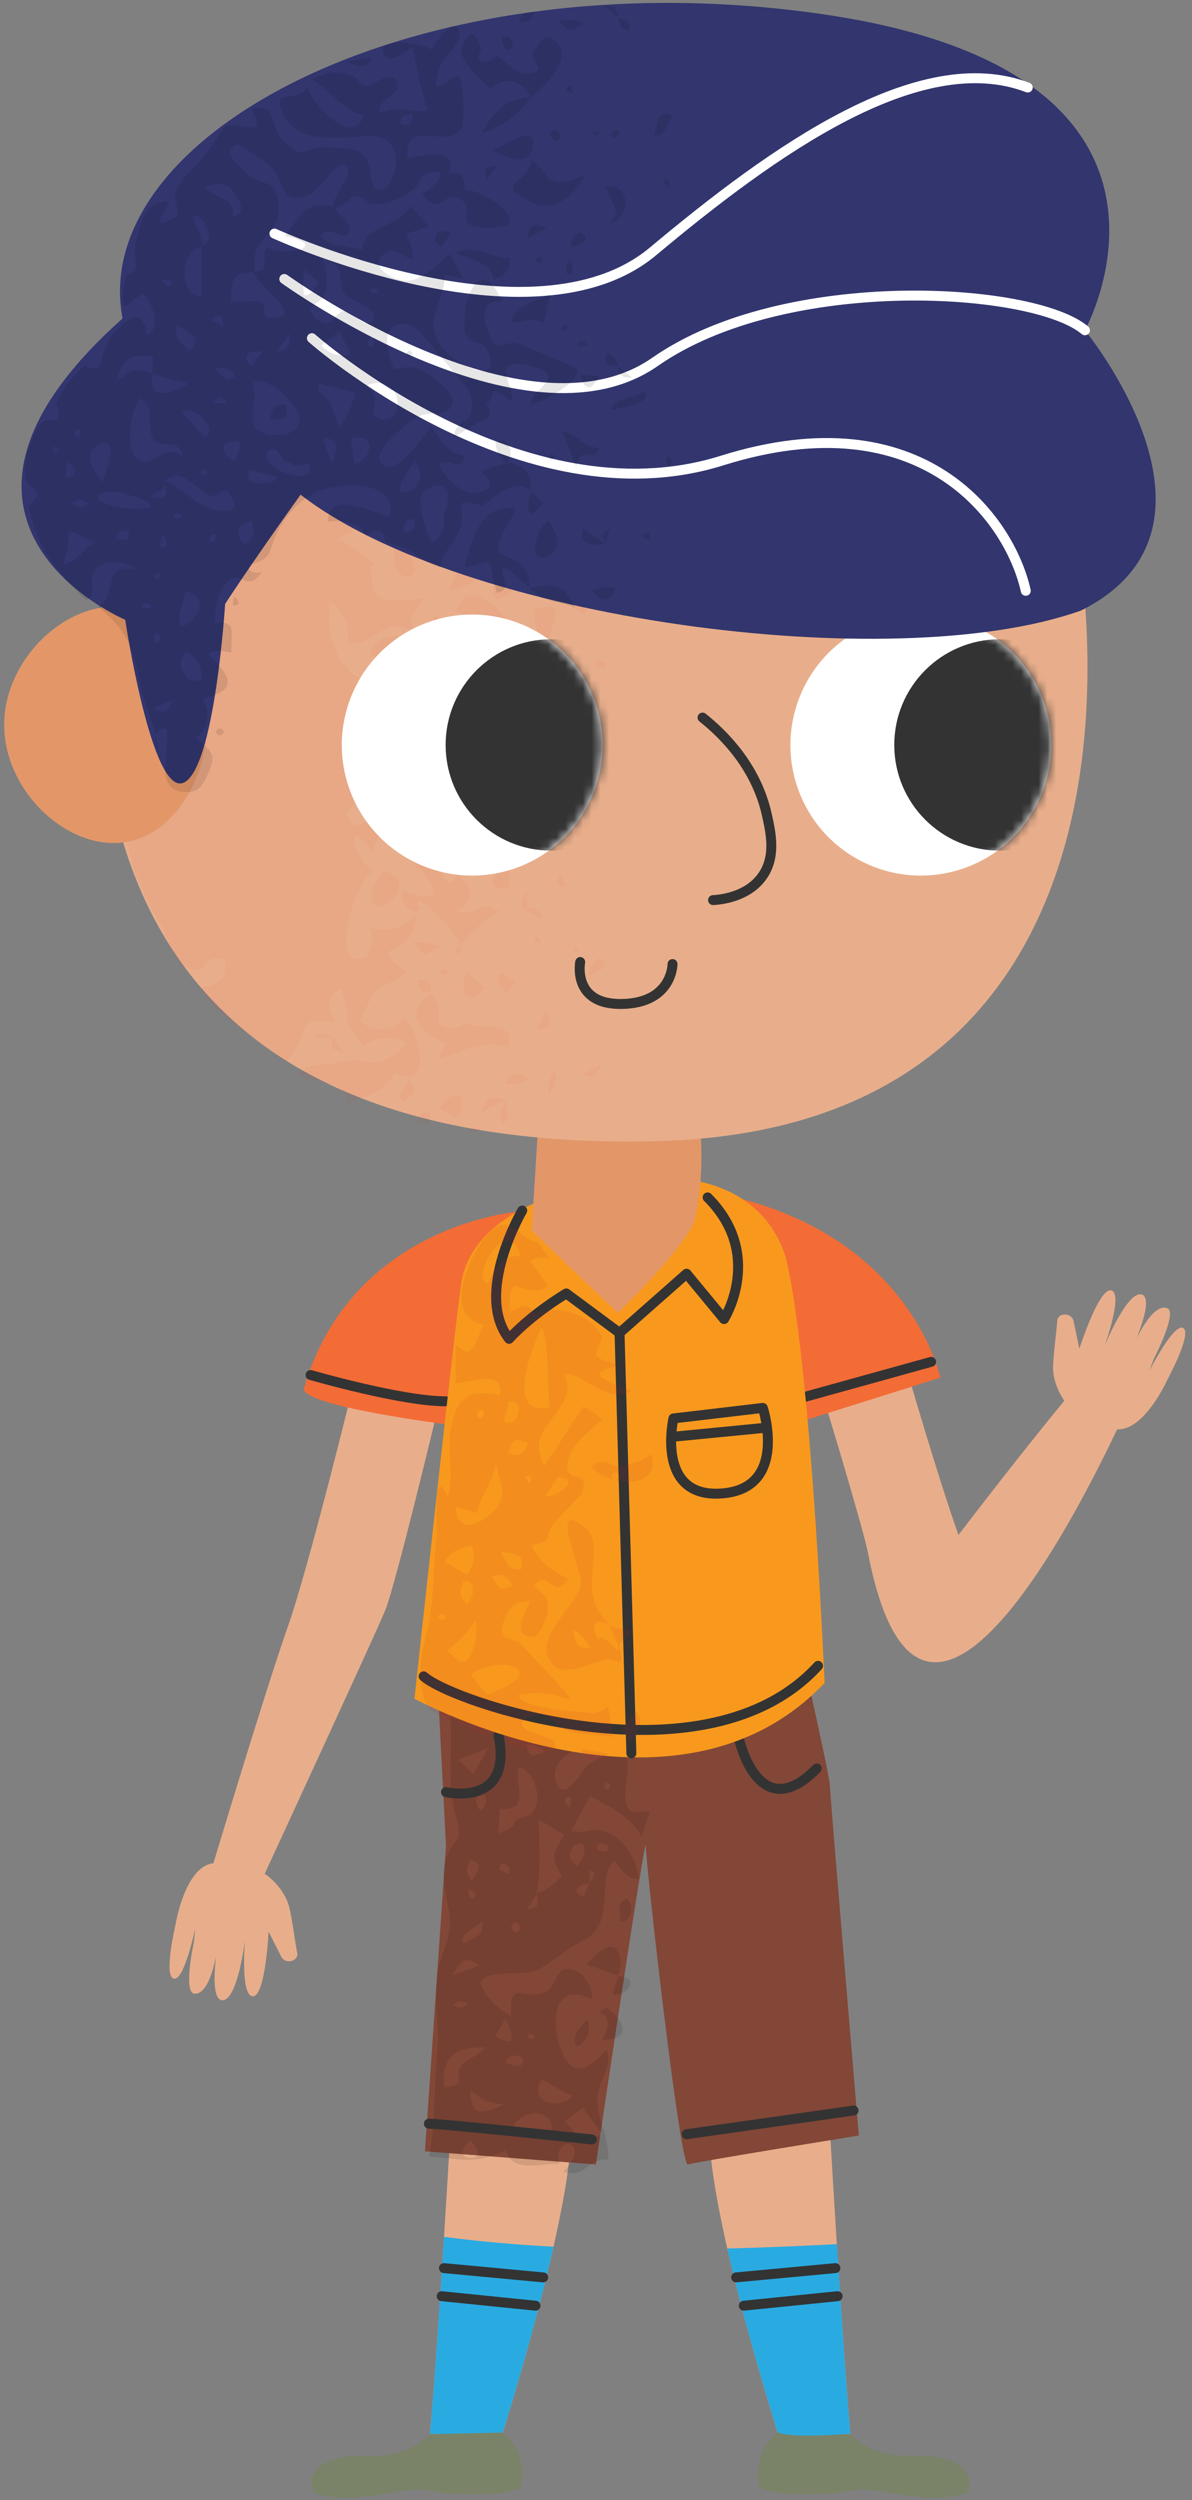 <svg width="136" height="285" viewBox="0 0 136 285" fill="none" xmlns="http://www.w3.org/2000/svg">
<rect x="0" y="0" width="136" height="285" fill="#808080" stroke="none"/>
<path d="M40.348 157.78C40.348 157.78 35.196 178.826 32.818 185.508C30.44 192.19 24.099 213.236 24.099 213.236L30.143 213.737C30.143 213.737 42.727 186.51 43.916 183.671C45.105 180.831 49.861 160.954 49.861 160.954L40.348 157.78Z" fill="#E8AE8B"/>
<path d="M34.685 158.253C34.099 160.27 51.485 162.453 51.485 162.453L58.985 138.153C58.985 138.153 40.085 139.653 34.685 158.253Z" fill="#F36C36"/>
<path d="M35.435 156.753C35.435 156.753 45.785 159.753 50.885 159.753" stroke="#333333" stroke-width="1.134" stroke-miterlimit="10" stroke-linecap="round" stroke-linejoin="round"/>
<path d="M103.41 155.98C103.41 155.98 106.977 168.307 109.355 174.988C120.176 160.855 125.13 155.307 125.13 155.307L129.49 158.478C129.49 158.478 106.106 213.37 99.05 177.115C98.462 174.093 93.898 159.154 93.898 159.154L103.41 155.98Z" fill="#E8AE8B"/>
<path d="M83.285 136.353L91.085 162.153L107.285 157.053C107.285 157.053 103.985 141.153 83.285 136.353Z" fill="#F36C36"/>
<path d="M123.874 161.705C121.409 160.706 120.103 157.735 120.147 155.855C120.183 154.314 120.552 151.756 120.628 150.533C120.651 150.163 120.98 149.884 121.407 149.855C121.415 149.854 121.424 149.854 121.432 149.853C121.928 149.82 122.391 150.142 122.481 150.574L123.148 153.758C123.148 153.758 125.41 146.7 126.799 147.107C128.188 147.514 126.001 153.502 126.001 153.502C126.001 153.502 128.643 146.982 130.309 147.59C131.942 148.186 128.566 155.137 128.566 155.137C128.566 155.137 131.01 148.402 133.153 149.127C134.415 149.554 131.663 154.87 131.663 154.87L131.122 156.303C131.122 156.303 133.91 150.801 134.985 151.393C136.06 151.985 133.216 157.234 133.216 157.234C133.216 157.234 130.471 163.417 127.204 162.924C123.94 162.427 123.874 161.705 123.874 161.705Z" fill="#E8AE8B"/>
<path d="M91.085 159.453L106.235 155.253" stroke="#333333" stroke-width="1.134" stroke-miterlimit="10" stroke-linecap="round" stroke-linejoin="round"/>
<path d="M92.788 208.925C92.788 208.925 95.585 261.992 97.032 277.441C89.076 278.042 88.697 277.211 88.697 277.211C88.697 277.211 82.013 256.129 81.036 245.217C80.738 241.889 80.148 238.675 79.413 235.589C76.178 221.998 77.032 212.037 77.032 212.037L92.788 208.925Z" fill="#E8AE8B"/>
<path d="M97.049 277.492C97.049 277.492 99.173 280.189 104.229 279.969C109.285 279.749 111.326 281.927 110.319 284.133C105.784 285.824 99.668 283.306 97.359 283.892C95.05 284.478 87.613 284.662 86.668 283.475C85.716 279.611 88.72 277.316 88.72 277.316L97.049 277.492Z" fill="#7A8367"/>
<path d="M53.299 208.925C53.299 208.925 50.502 261.992 49.056 277.441C57.012 278.042 57.391 277.211 57.391 277.211C57.391 277.211 64.075 256.129 65.052 245.217C65.35 241.889 65.94 238.675 66.675 235.589C69.91 221.998 69.056 212.037 69.056 212.037L53.299 208.925Z" fill="#E8AE8B"/>
<path d="M95.486 255.833C91.325 256.05 87.155 256.225 82.977 256.331C85.269 266.398 88.696 277.211 88.696 277.211C88.696 277.211 89.075 278.042 97.031 277.441C96.622 273.066 96.059 264.909 95.486 255.833Z" fill="#29ABE2"/>
<path d="M49.055 277.441C57.011 278.042 57.39 277.211 57.39 277.211C57.39 277.211 60.864 266.251 63.156 256.126C58.969 255.9 54.798 255.55 50.653 255.001C50.062 264.408 49.478 272.93 49.055 277.441Z" fill="#29ABE2"/>
<path d="M49.038 277.492C49.038 277.492 46.914 280.189 41.858 279.969C36.802 279.749 34.76 281.927 35.768 284.133C40.303 285.824 46.419 283.306 48.728 283.892C51.037 284.478 58.474 284.662 59.419 283.475C60.371 279.611 57.367 277.316 57.367 277.316L49.038 277.492Z" fill="#7A8367"/>
<path d="M50.65 258.567L61.977 259.625" stroke="#333333" stroke-width="1.134" stroke-miterlimit="10" stroke-linecap="round" stroke-linejoin="round"/>
<path d="M50.395 261.768L61.099 262.851" stroke="#333333" stroke-width="1.134" stroke-miterlimit="10" stroke-linecap="round" stroke-linejoin="round"/>
<path d="M95.314 258.567L83.987 259.625" stroke="#333333" stroke-width="1.134" stroke-miterlimit="10" stroke-linecap="round" stroke-linejoin="round"/>
<path d="M95.568 261.768L84.863 262.851" stroke="#333333" stroke-width="1.134" stroke-miterlimit="10" stroke-linecap="round" stroke-linejoin="round"/>
<path d="M27.877 212.719C30.516 213.043 32.55 215.573 32.996 217.4C33.361 218.897 33.67 221.463 33.915 222.664C33.989 223.028 33.744 223.382 33.339 223.522C33.331 223.525 33.323 223.527 33.315 223.53C32.845 223.69 32.314 223.5 32.114 223.107L30.642 220.206C30.642 220.206 30.292 227.609 28.845 227.577C27.398 227.545 27.954 221.195 27.954 221.195C27.954 221.195 27.097 228.178 25.33 228.024C23.598 227.873 25.052 220.284 25.052 220.284C25.052 220.284 24.443 227.423 22.184 227.279C20.855 227.194 22.131 221.346 22.131 221.346L22.281 219.822C22.281 219.822 21.019 225.86 19.827 225.568C18.635 225.276 20.017 219.468 20.017 219.468C20.017 219.468 21.06 212.784 24.343 212.412C27.625 212.038 27.877 212.719 27.877 212.719Z" fill="#E8AE8B"/>
<path d="M49.985 193.053L50.885 210.453L48.485 245.253L67.985 246.753C67.985 246.753 73.685 208.353 73.685 210.453C73.685 212.553 77.585 247.053 78.485 246.753C79.385 246.453 97.985 243.453 97.985 243.453C97.985 243.453 94.685 204.453 94.685 203.553C94.685 202.653 91.985 190.653 91.985 190.653L49.985 193.053Z" fill="#824737"/>
<path opacity="0.1" d="M73.314 206.51C68.035 207.581 76.041 195.603 67.038 201.202C66.637 201.451 64.298 206.037 63.387 202.936C62.623 200.332 67.151 197.995 68.411 200.05C69.46 199.023 70.51 197.997 71.559 196.97C70.862 196.553 67.754 195.824 67.34 195.303C67.599 195.629 65.547 192.397 66.947 193.303C64.2 191.526 64.367 193.972 63.982 197.22C62.798 196.897 61.615 196.574 60.431 196.251C61.522 194.88 62.613 193.509 63.704 192.138C60.5 192.138 56.24 192.318 58.619 196.01C56.032 196.847 56.519 193.88 54.941 193.031C54.089 192.572 51.779 193.031 50.773 193.031C52.268 197.163 50.635 202.275 51.994 207.026C52.943 210.344 51.81 209.248 50.912 211.787C50.053 214.216 51.314 216.895 51.337 219.192C51.358 221.239 50.292 222.757 49.953 224.664C49.426 227.631 50.148 230.771 49.889 233.758C49.525 237.962 49.656 242 48.982 245.83C52.908 246.161 54.215 246.721 57.684 245.148C58.457 247.687 61.335 246.667 63.784 246.667C62.951 243.11 67.854 244.006 64.258 247.58C67.053 248.402 66.744 246.017 69.381 246.2C69.568 243.656 68.172 241.736 68.141 239.436C68.113 237.346 69.989 235.686 69.202 233.69C67.043 236.086 65.085 237.059 63.87 233.257C62.783 229.856 63.498 225.868 67.504 227.918C67.814 226.425 66.146 224.13 64.481 224.497C63.421 224.731 63.236 226.725 62.232 227.119C59.656 228.13 58.11 225.44 58.328 229.732C57.611 229.866 54.445 226.84 54.926 225.853C55.625 224.415 59.951 225.434 61.65 224.41C62.901 223.656 64.241 222.598 65.425 221.853C66.604 221.112 67.223 221.152 68.18 219.744C69.589 217.671 68.367 213.227 70.167 212.147C70.838 213.14 71.531 214.184 72.878 214.225C72.878 212.618 71.597 210.245 70.132 209.36C67.666 207.871 67.621 209.12 65.131 208.766C65.866 207.423 66.601 206.08 67.336 204.738C69.762 206.14 71.833 206.932 73.183 209.377C73.512 208.421 73.842 207.464 74.171 206.508C73.888 206.507 73.601 206.508 73.314 206.51ZM54.75 224.088C53.677 224.46 52.734 224.787 51.601 225.179C52.717 223.212 53.241 223.027 54.75 224.088ZM53.367 228.401C52.848 229.102 52.321 228.954 51.733 228.567C52.377 228.05 52.377 228.05 53.367 228.401ZM53.903 245.993C51.519 246.15 53.688 243.516 53.853 244.176C53.916 244.428 55.274 245.903 53.903 245.993ZM61.75 243.526C59.84 243.779 57.158 242.824 59.654 241.325C62.355 239.702 64.363 243.178 61.75 243.526ZM66.474 240.283C67.203 241.266 67.932 242.249 68.661 243.233C66.953 244.516 65.436 243.296 64.52 241.751C65.171 241.261 65.822 240.772 66.474 240.283ZM61.856 237.056C62.955 237.759 64.103 238.371 65.298 238.893C63.794 240.791 60.069 239.503 61.856 237.056ZM60.198 231.888C60.788 231.927 61.071 231.805 60.905 232.386C60.319 232.545 60.179 232.409 60.198 231.888ZM59.626 234.617C59.78 235.639 59.158 235.809 57.76 235.127C57.793 234.384 59.021 234.043 59.626 234.617ZM57.672 230.164C58.411 231.391 59.227 233.804 56.5 232.109C56.89 231.46 57.281 230.812 57.672 230.164ZM57.52 239.901C55.082 240.961 53.662 241.429 53.699 238.25C55.102 239.484 55.659 239.746 57.52 239.901ZM55.237 233.404C55.843 233.418 52.938 235.139 52.851 235.227C51.278 236.818 53.905 237.516 50.679 237.995C50.349 234.416 52.001 233.332 55.237 233.404ZM52.807 221.562C52.684 220.695 52.684 220.695 55.013 219.047C55.114 220.386 54.908 220.62 52.807 221.562ZM53.803 214.495C53.081 213.229 53.081 213.229 53.659 212.003C54.967 212.546 54.984 212.707 53.803 214.495ZM54.333 215.908C53.97 216.668 53.672 216.61 53.44 215.734C53.249 214.888 54.451 216.133 54.333 215.908ZM54.829 206.39C54.242 205.81 54.187 205.161 54.665 204.442C54.855 204.387 55.041 204.398 55.223 204.475C55.625 205.247 55.494 205.885 54.829 206.39ZM53.988 202.271C53.424 201.713 52.86 201.155 52.296 200.597C53.44 200.143 54.584 199.69 55.728 199.236C55.148 200.247 54.568 201.259 53.988 202.271ZM68.255 210.206C69.297 210.113 69.627 210.391 69.243 211.041C68.223 211.106 67.894 210.827 68.255 210.206ZM62.122 199.693C60.531 200.362 60.532 200.355 59.997 198.918C60.998 198.923 60.998 198.923 62.122 199.693ZM57.967 213.643C57.637 213.469 57.306 213.294 56.976 213.12C57.01 212.874 57.088 212.641 57.208 212.422C58.091 212.616 58.284 212.938 57.967 213.643ZM58.861 220.32C58.172 220.017 58.151 219.609 58.799 219.097C59.504 219.547 59.524 219.954 58.861 220.32ZM58.574 208.1C58.058 208.533 57.468 208.831 56.805 208.994C56.89 208.061 56.976 207.128 57.061 206.195C57.774 206.308 58.423 206.174 59.007 205.795C59.646 204.456 58.852 203.348 59.148 201.507C60.721 201.536 61.621 204.484 61.227 205.675C60.503 207.865 58.98 206.511 58.574 208.1ZM61.185 215.931C61.55 216.823 61.536 217.537 60.185 217.615C60.518 217.054 60.851 216.493 61.185 215.931ZM64.132 213.854C63.369 214.613 62.236 215.672 61.217 215.841C61.753 213.332 61.485 210.118 61.485 207.451C62.453 208.026 63.421 208.6 64.39 209.175C63.01 211.465 62.768 211.588 64.132 213.854ZM66.602 216.226C64.803 215.575 66.306 214.752 67.201 214.723C67.001 215.224 66.801 215.725 66.602 216.226ZM67.271 213.265C68.027 213.272 68.027 213.697 67.271 214.539C67.271 214.114 67.271 213.689 67.271 213.265ZM65.475 210.452C66.916 209.344 67.162 211.562 65.806 212.69C64.837 212.028 64.727 211.282 65.475 210.452ZM65.026 205.979C64.97 206.216 63.691 204.751 65.168 204.949C65.121 205.292 65.074 205.635 65.026 205.979ZM69.243 204.014C68.911 203.77 68.869 203.508 69.118 203.228C69.756 203.365 69.798 203.627 69.243 204.014ZM70.336 222.145C69.136 221.266 67.593 223.319 66.879 223.942C68.085 224.359 69.29 224.776 70.496 225.193C70.968 224.129 70.914 223.113 70.336 222.145ZM73.586 195.375C74.19 193.217 73.151 191.577 70.703 192.434C71.836 193.43 71.953 194.906 73.586 195.375ZM69.233 228.864C68.939 229.02 68.645 229.176 68.35 229.332C69.876 230.087 69.407 231.388 68.66 232.524C71.933 232.621 71.515 230.598 69.233 228.864ZM70.525 225.268C70.31 225.983 70.095 226.697 69.88 227.412C71.895 227.501 72.987 225.317 70.525 225.268ZM65.784 233.373C67.036 232.678 67.537 231.487 66.994 230.168C66.02 231.425 65.199 231.874 65.784 233.373ZM72.016 217.385C71.946 217.02 71.789 216.695 71.544 216.411C70.387 217.236 70.755 216.779 70.755 219.01C71.557 219.146 71.977 218.604 72.016 217.385ZM72.774 198.654C72.551 199.373 72.423 199.785 72.301 200.178C72.804 199.975 73.13 199.663 72.774 198.654Z" fill="black"/>
<path d="M48.935 242.103C50.435 242.103 67.535 243.903 67.535 243.903" stroke="#333333" stroke-width="1.134" stroke-miterlimit="10" stroke-linecap="round" stroke-linejoin="round"/>
<path d="M78.335 243.303L97.385 240.603" stroke="#333333" stroke-width="1.134" stroke-miterlimit="10" stroke-linecap="round" stroke-linejoin="round"/>
<path d="M50.885 204.303C50.885 204.303 58.535 206.103 56.885 197.853" stroke="#333333" stroke-width="1.134" stroke-miterlimit="10" stroke-linecap="round" stroke-linejoin="round"/>
<path d="M84.335 198.303C84.335 198.303 86.585 208.353 93.185 201.603" stroke="#333333" stroke-width="1.134" stroke-miterlimit="10" stroke-linecap="round" stroke-linejoin="round"/>
<path d="M70.985 134.553C56.396 136.565 53.285 142.653 52.685 145.953C52.085 149.253 47.285 193.653 47.285 193.653C47.285 193.653 76.985 209.853 94.085 191.853C92.285 153.453 89.885 144.453 89.885 144.453C89.885 144.453 88.385 132.153 70.985 134.553Z" fill="#F8991D"/>
<path d="M61.823 121.518L60.661 140.273L70.482 149.679C70.482 149.679 78.211 142.243 79.249 139.101C80.992 132.068 79.249 123.277 79.249 123.277L61.823 121.518Z" fill="#E39768"/>
<path d="M15.133 47.271C4.213 92.537 14.85 131.691 75.168 130.078C137.412 128.413 125.702 57.186 117.302 41.854C71.102 41.124 15.133 47.271 15.133 47.271Z" fill="#E8AE8B"/>
<path opacity="0.05" d="M52.022 108.704C52.678 108.702 52.758 108.28 52.506 107.663C51.968 108.272 51.707 108.706 52.022 108.704ZM46.176 115.897C44.823 117.584 43.11 117.772 41.036 116.46C43.75 110.411 43.09 113.569 46.389 110.861C41.359 106.819 47.322 109.616 47.438 104.428C45.949 105.809 44.214 106.277 42.232 105.83C42.739 107.159 42.529 108.284 41.601 109.202C37.06 110.646 40.924 99.738 42.518 99.385C39.691 96.828 39.623 92.874 42.537 97.237C42.821 95.414 43.86 94.408 45.654 94.218C45.327 94.866 45.082 95.549 44.92 96.266C44.879 96.188 54.71 104.56 45.782 101.515C45.912 104.308 48.227 104.156 47.872 103.415C46.714 100.994 51.63 105.517 52.506 107.663C53.689 106.328 56.211 104.153 56.914 103.907C55.158 102.313 53.896 104.793 52.121 103.836C54.173 102.554 54.197 101.204 52.19 99.787C50.218 103.222 48.253 93.757 54.941 98.154C53.53 92.706 45.489 95.571 42.134 93.092C41.169 94.528 40.283 94.436 39.477 92.816C40.24 91.554 41.332 90.736 42.755 90.364C42.569 89.076 42.317 87.8 42 86.538C40.637 86.338 39.553 85.647 38.748 84.466C45.149 83.301 41.786 83.811 44.892 87.429C44.451 86.915 45.451 95.038 46.978 92.099C47.923 90.278 46.523 90.158 47.896 88.229C48.271 87.702 51.023 88.398 50.117 84.414C49.323 80.918 43.023 82.296 44.695 78.198C40.625 78.658 36.628 74.518 37.696 68.595C39.297 69.813 39.954 71.408 39.667 73.377C43.659 73.455 43.637 69.543 47.888 72.508C45.987 70.406 47.28 70.161 48.411 68.254C46.797 68.254 43.792 69.045 42.816 67.645C42.806 67.631 41.699 63.771 42.795 64.435C43.179 64.668 40.077 61.832 38.413 61.529C41.893 59.434 45.031 59.22 45.031 54.959C43.145 55.023 42.152 57.355 40.251 56.272C41.107 55.285 43.4 52.458 40.865 51.425C41.705 51.767 35.937 52.965 35.64 53.249C37.92 54.238 39.358 55.917 39.975 58.27C39.057 57.567 34.322 56.434 34.294 56.391C32.842 54.136 35.586 51.687 34.207 48.518C31.402 42.071 31.945 49.822 30.91 50.955C28.814 49.665 28.411 47.95 29.703 45.811C27.109 46.061 21.661 46.231 20.767 47.979C19.576 50.308 23.212 50.644 23.191 53.537C20.236 52.38 18.8 46.438 15.266 48.314C12.969 49.533 16.583 55.153 16.522 55.026C16.921 55.867 19.636 53.877 20.337 55.878C19.856 54.503 17.205 60.503 17.032 61.6C16.464 59.204 16.07 56.355 13.332 56.035C13.332 60.012 12.342 63.144 12.563 67.168C12.628 68.35 11.961 70.159 11.773 71.355C11.574 72.62 14.628 70.926 13.858 73.386C13.144 73.044 12.43 72.702 11.716 72.36C11.716 80.456 10.354 89.016 17.932 93.653C16.851 96.31 15.676 93.033 14.285 94.443C14.66 98.555 16.342 101.908 18.294 105.382C18.763 106.217 20.211 109.741 20.602 109.957C24.125 111.906 22.363 108.769 25.55 109.313C26.149 111.177 25.265 112.268 22.897 112.586C23.51 115.226 30.904 119.228 32.596 121.128C35.694 117.694 33.25 115.634 38.477 116.57C37.086 115.02 37.202 113.729 38.823 112.698C39.146 112.942 40.042 116.536 39.492 116.38C40.142 117.311 40.792 118.242 41.443 119.172C43.099 118.105 44.804 118.033 46.558 118.956C42.256 122.768 42.595 120.124 38.618 121.119C37.267 121.457 34.614 121.131 34.123 122.531C36.851 123.938 39.169 122.83 39.675 125.806C41.954 124.813 44.1 124.376 45.023 122.322C49.5 124.393 47.855 117.793 46.176 115.897ZM46.641 123.07C46.473 123.186 46.634 123.067 46.641 123.07V123.07ZM49.151 88.99C48.987 89.101 49.142 88.984 49.151 88.99V88.99ZM47.419 107.552C47.289 107.629 47.385 107.554 47.419 107.552V107.552ZM34.891 47.566C34.771 47.717 34.872 47.587 34.891 47.566V47.566ZM36.532 50.825C39.773 51.38 38.435 48.567 41.291 49.253C42.456 49.533 44.266 50.992 45.439 51.559C46.212 51.933 44.104 53.845 45.855 54.137C51.055 55.004 46.641 50.641 46.374 48.479C42.99 51.319 38.474 43.08 34.892 47.565C37.502 47.964 38.049 49.05 36.532 50.825ZM47.845 61.935C48.518 62.761 49.192 63.587 49.865 64.413C50.564 61.827 51.21 56.555 47.103 58.439C45.139 59.34 43.524 66.162 46.952 65.733C48.287 64.35 45.512 63.072 47.845 61.935ZM58.413 82.02C56.867 82.049 54.544 84.884 54.267 85.137C54.729 84.715 49.586 90.127 51.789 88.159C54.452 85.779 56.068 86.184 59.191 86.309C57.862 86.256 62.532 93.285 63.078 88.392C60.723 87.914 58.06 84.367 58.413 82.02ZM57.923 119.397C59.008 115.923 54.586 117.602 53.181 116.628C52.104 117.391 51.028 117.4 49.952 116.655C50.256 115.387 50.004 114.245 49.195 113.231C46.458 115.228 47.01 117.14 50.851 118.965C50.563 119.506 50.275 120.046 49.987 120.587C50.589 121.012 54.911 118.054 57.923 119.397ZM49.184 113.224C49.189 113.227 49.356 113.088 49.184 113.224V113.224ZM50.023 48.387C49.928 48.241 50.02 48.354 50.023 48.387V48.387ZM47.498 46.717C49.286 49.122 52.333 47.136 54.286 49.112C54.71 48.598 55.135 48.085 55.559 47.572C53.963 46.884 50.838 46.4 50.43 44.277C47.233 44.803 52.891 46.223 47.498 46.717ZM49.571 70.119C48.541 72.539 51.775 73.498 52.242 75.902C52.631 77.233 53.421 78.26 54.612 78.983C54.442 75.248 52.037 72.616 49.571 70.119ZM49.018 51.627C49.172 51.96 51.83 56.893 51.877 56.892C52.075 55.093 52.272 53.293 52.47 51.494C50.046 51.803 49.922 50.356 49.963 48.433C48.344 49.127 48.029 50.191 49.018 51.627ZM50.025 48.388C49.912 48.468 49.942 48.278 50.025 48.388V48.388ZM53.429 61.983C52.995 65.318 51.9 64.987 51.276 67.244C54.236 66.891 57.976 63.957 53.429 61.983ZM52.076 69.797C53.924 70.427 55.822 70.69 57.772 70.586C57.117 69.417 52.988 65.751 52.076 69.797ZM56.496 68.31C56.514 68.343 56.604 68.446 56.496 68.31V68.31ZM57.322 59.315C57.366 58.523 57.527 57.524 56.961 56.945C56.205 58.506 53.957 57.704 52.647 57.637C53.237 60.007 54.773 59.607 57.322 59.315ZM60.962 69.524C60.914 71.195 61.395 72.724 62.405 74.109C61.89 72.573 65.791 67.849 60.962 69.524ZM62.405 74.109C62.471 74.308 62.569 74.513 62.707 74.726C62.608 74.52 62.507 74.315 62.405 74.109ZM54.297 94.351C52.257 87.704 56.986 88.906 54.297 94.351V94.351ZM56.243 74.108C55.532 74.98 56.374 78.088 57.77 78.187C60.191 77.053 59.682 75.693 56.243 74.108ZM45.591 72.579C45.632 72.444 45.749 72.563 45.591 72.579V72.579ZM42.182 74.418C42.842 74.986 43.502 75.553 44.162 76.12C45.232 75.169 45.708 73.989 45.59 72.579C44.022 72.349 42.886 72.962 42.182 74.418ZM63.156 59.482C63.759 58.1 63.927 56.698 63.66 55.275C61.202 56.4 60.759 58.281 63.156 59.482ZM49.031 75.621C48.384 76.692 48.16 77.857 48.358 79.114L50.45 77.686C50.656 76.387 50.182 75.699 49.031 75.621ZM55.324 112.61C54.665 111.989 54.007 111.368 53.348 110.746C52.058 113.25 53.658 114.747 55.324 112.61ZM44.065 47.013C45.146 46.906 45.75 46.302 45.876 45.202H43.056C42.687 46.252 43.023 46.856 44.065 47.013ZM58.089 101.25V98.4C56.887 98.93 54.561 101.651 58.089 101.25ZM56.541 68.289C58.439 67.947 59.124 66.909 58.593 65.175C56.493 65.642 55.809 66.68 56.541 68.289ZM56.495 68.308C56.57 68.278 56.589 68.429 56.495 68.308V68.308ZM60.922 91.664C60.23 92.332 59.538 93 58.846 93.667C59.427 94.105 60.007 94.543 60.587 94.981C61.82 93.469 61.931 92.364 60.922 91.664ZM55.584 47.543C55.558 47.562 55.57 47.57 55.592 47.574C55.607 47.607 55.626 47.635 55.598 47.575C55.629 47.578 55.671 47.571 55.67 47.563C56.025 48.122 57.019 48.209 58.662 47.816C58.038 46.711 57.211 45.792 56.18 45.06C55.53 46.248 55.364 47.078 55.668 47.561C55.661 47.554 55.639 47.548 55.584 47.543ZM50.158 126.33C52.252 127.979 53.082 127.528 52.647 124.975C51.453 124.767 50.623 125.219 50.158 126.33ZM57.713 123.489C58.692 123.757 59.548 123.569 60.281 122.925C59.089 122.12 58.233 122.307 57.713 123.489ZM62.351 115.164C61.981 115.832 61.611 116.5 61.161 117.312C63.088 117.187 63.088 117.187 62.351 115.164ZM61.156 53.317C62.616 53.472 63.477 52.721 63.741 51.065C62.525 51.392 61.663 52.143 61.156 53.317ZM63.741 51.065C63.801 50.96 63.887 51.049 63.741 51.065V51.065ZM57.847 113.144C58.165 112.747 58.483 112.349 58.801 111.951C58.274 111.579 57.748 111.207 57.221 110.835C56.463 111.445 56.672 112.214 57.847 113.144ZM48.516 108.81C49.064 108.507 49.613 108.204 50.161 107.902C47.247 106.98 46.699 107.282 48.516 108.81ZM47.42 107.552C47.268 107.57 47.565 107.724 47.42 107.552V107.552ZM50.049 82.522C49.945 82.48 50.183 82.672 50.049 82.522V82.522ZM48.983 81.323C49.565 82.338 50.435 82.943 51.592 83.138C51.284 81.305 50.415 80.7 48.983 81.323ZM66.983 83.117C65.543 82.094 65.543 82.094 64.333 83.117H66.983ZM68.679 121.217C67.748 121.757 67.132 122.115 66.516 122.472C67.996 122.802 67.996 122.802 68.679 121.217ZM68.453 109.19C67.659 109.643 67.223 110.329 67.147 111.248C69.036 110.595 69.471 109.909 68.453 109.19ZM59.737 103.579C60.442 104.014 61.147 104.449 61.852 104.884C61.629 103.42 60.715 103.427 59.737 103.579ZM45.935 78.48C47.223 80.131 47.239 80.143 48.283 79.141C47.543 78.819 46.985 77.83 45.935 78.48ZM48.283 79.141C48.347 79.08 48.423 79.201 48.283 79.141V79.141ZM46.639 123.071C46.553 123.151 46.615 123.195 46.639 123.071V123.071ZM46.023 125.636C47.601 124.331 47.616 124.309 46.614 123.161C46.374 123.952 45.139 124.529 46.023 125.636ZM61.715 65.857C62.299 66.675 62.894 66.607 63.501 65.655C62.819 64.79 62.223 64.858 61.715 65.857ZM54.871 126.829C56.014 126.232 56.834 125.804 57.653 125.377C55.874 124.852 55.718 124.915 54.871 126.829ZM49.184 113.224C49.141 113.064 49.307 113.175 49.184 113.224V113.224ZM47.69 111.781C47.639 112.715 48.131 113.169 49.165 113.141C49.242 111.972 48.751 111.518 47.69 111.781ZM47.581 127.985C49.103 128.202 49.103 128.202 49.012 126.823C48.158 126.759 47.681 127.103 47.581 127.985ZM49.152 88.99C49.034 89.009 49.176 89.154 49.152 88.99V88.99ZM49.162 89.064C49.3 90.033 49.342 91.082 51.13 91.335C50.345 90.354 50.361 89.239 49.162 89.064ZM57.492 128.133C58.026 127.154 58.027 127.154 57.659 125.381C57.457 126.255 56.597 127.099 57.492 128.133ZM62.545 124.811C63.355 124.047 63.596 123.149 63.268 122.117C62.664 122.939 62.423 123.837 62.545 124.811ZM66.771 69.876C67.356 69.148 67.075 68.75 65.927 68.68C65.595 69.465 65.785 69.765 66.771 69.876ZM61.046 47.878C61.611 48.312 62.177 48.747 62.742 49.181C63.408 48.27 61.855 47.692 61.046 47.878ZM37.87 118.098C37.834 119.683 37.837 119.684 39.266 120.044C38.74 119.311 38.305 118.704 37.87 118.098ZM58.865 114.986C58.596 117.243 59.09 113.105 58.865 114.986V114.986ZM61.045 80.341C61.504 80.069 61.869 79.853 62.234 79.637C61.155 79.394 61.155 79.394 61.045 80.341ZM64.534 101.109C64.37 100.642 64.241 100.273 63.957 99.462C63.468 100.638 63.382 101.155 64.534 101.109ZM53.293 82.282C53.604 82.489 53.915 82.697 54.345 82.983C54.682 81.728 54.117 81.772 53.293 82.282ZM53.49 128.95C54.048 129.092 54.827 129.124 54.791 128.548C54.3 128.692 53.456 128.302 53.49 128.95ZM51.377 110.686C49.671 110.168 50.148 111.811 51.377 110.686V110.686ZM69.124 75.54C68.191 75.205 67.805 75.345 67.966 75.96C68.9 76.295 69.286 76.155 69.124 75.54ZM64.897 92.394C64.689 91.542 65.27 93.92 64.897 92.394V92.394ZM59.737 103.579C60.547 103.451 60.097 102.783 59.911 102.333C59.387 102.912 59.323 103.329 59.737 103.579ZM59.911 102.333C60.024 102.208 60.152 102.078 60.309 101.938C59.782 101.837 59.79 102.039 59.911 102.333ZM59.771 129.446C58.87 129.628 61.48 129.102 59.771 129.446V129.446ZM37.858 118.092C37.234 117.98 36.613 117.867 35.991 117.754C36.535 118.802 37.213 118.235 37.858 118.092ZM61.731 107.433C60.7 107.828 60.877 105.416 61.731 107.433V107.433ZM65.629 107.808C65.02 108.85 66.583 108.707 65.629 107.808V107.808ZM63.782 50.992C63.813 50.985 64.094 50.836 63.782 50.992V50.992ZM64.373 50.324C63.478 51.534 64.673 50.677 64.373 50.324V50.324ZM36.628 50.987C36.619 51.034 36.595 51.163 36.544 51.434C36.492 51.711 36.469 51.834 36.463 51.866C36.483 51.763 36.604 51.117 36.628 50.987ZM36.489 50.923C36.453 50.753 36.555 50.815 36.489 50.923V50.923ZM45.725 101.479C45.745 101.588 45.868 101.371 45.725 101.479V101.479ZM42.465 102.75C43.689 104.97 47.781 100.099 43.973 99.412C43.077 99.25 42.132 102.147 42.465 102.75Z" fill="#ED1C24"/>
<path d="M59.516 98.704C67.119 95.588 70.756 86.9 67.641 79.297C64.525 71.694 55.836 68.057 48.234 71.173C40.631 74.288 36.994 82.977 40.109 90.58C43.225 98.182 51.914 101.82 59.516 98.704Z" fill="white"/>
<path d="M110.703 98.706C118.306 95.59 121.943 86.901 118.828 79.298C115.712 71.696 107.023 68.058 99.421 71.174C91.818 74.29 88.181 82.979 91.296 90.581C94.412 98.184 103.101 101.821 110.703 98.706Z" fill="white"/>
<path d="M80.156 81.804C82.338 83.541 86.222 87.211 87.486 92.853C87.959 94.965 88.576 97.718 86.925 99.965C85.189 102.327 82.094 102.572 81.354 102.612" stroke="#333333" stroke-width="1.134" stroke-miterlimit="10" stroke-linecap="round" stroke-linejoin="round"/>
<path d="M66.197 109.669C66.197 109.669 65.239 114.569 70.985 114.453C76.731 114.337 76.731 109.903 76.731 109.903" stroke="#333333" stroke-width="1.134" stroke-miterlimit="10" stroke-linecap="round" stroke-linejoin="round"/>
<path d="M48.335 191.103C51.635 194.103 80.585 203.853 93.335 189.903" stroke="#333333" stroke-width="1.134" stroke-miterlimit="10" stroke-linecap="round" stroke-linejoin="round"/>
<path d="M59.585 138.003C59.585 138.003 54.035 147.453 58.085 152.628C60.785 149.703 64.61 147.453 64.61 147.453L70.685 151.953L78.335 145.203L82.61 150.378C82.61 150.378 87.26 143.028 80.735 136.503" stroke="#333333" stroke-width="1.134" stroke-miterlimit="10" stroke-linecap="round" stroke-linejoin="round"/>
<path d="M70.685 151.953L72.035 199.878" stroke="#333333" stroke-width="1.134" stroke-miterlimit="10" stroke-linecap="round" stroke-linejoin="round"/>
<path d="M76.835 161.703C76.835 161.703 74.735 170.853 82.385 170.253C90.035 169.653 87.035 160.503 87.035 160.503L76.835 161.703Z" stroke="#333333" stroke-width="1.134" stroke-miterlimit="10" stroke-linecap="round" stroke-linejoin="round"/>
<path d="M76.685 163.803L87.485 162.753" stroke="#333333" stroke-width="1.134" stroke-miterlimit="10" stroke-linecap="round" stroke-linejoin="round"/>
<path d="M23.585 81.753C23.917 87.64 20.503 94.826 14.6 95.954C7.929 97.229 0.477 90.308 0.476 82.637C0.475 74.945 7.966 68.049 14.6 69.32C20.067 70.368 23.297 76.645 23.585 81.753Z" fill="#E39768"/>
<path d="M14.285 70.653C14.285 70.653 -12.115 59.553 13.985 36.303C9.935 15.153 48.185 -5.097 94.085 1.653C139.985 8.403 123.785 37.653 123.785 37.653C123.785 37.653 142.235 60.153 123.335 69.603C101.885 77.253 52.685 70.653 34.295 56.392C28.385 64.653 25.686 68.853 25.686 68.853C25.686 68.853 24.486 87.903 20.886 89.253C17.285 90.603 14.285 70.653 14.285 70.653Z" fill="#32356E"/>
<path d="M35.585 38.553C35.585 38.553 59.435 59.703 82.385 52.503C105.335 45.303 115.235 59.253 117.035 67.353" stroke="white" stroke-width="1.134" stroke-miterlimit="10" stroke-linecap="round" stroke-linejoin="round"/>
<path d="M32.435 31.803C32.435 31.803 59.885 51.603 74.735 41.253C89.585 30.903 117.935 32.703 123.785 37.653" stroke="white" stroke-width="1.134" stroke-miterlimit="10" stroke-linecap="round" stroke-linejoin="round"/>
<path d="M31.31 26.628C31.31 26.628 60.785 40.128 74.51 28.653C88.235 17.178 104.885 5.253 117.26 9.978" stroke="white" stroke-width="1.134" stroke-miterlimit="10" stroke-linecap="round" stroke-linejoin="round"/>
<mask id="mask0_107_21571" style="mask-type:luminance" maskUnits="userSpaceOnUse" x="38" y="70" width="31" height="30">
<path d="M59.517 98.704C67.12 95.588 70.757 86.899 67.641 79.296C64.525 71.694 55.837 68.056 48.234 71.172C40.631 74.288 36.994 82.977 40.109 90.579C43.225 98.182 51.914 101.819 59.517 98.704Z" fill="white"/>
</mask>
<g mask="url(#mask0_107_21571)">
<path d="M62.894 96.976C69.55 96.976 74.945 91.581 74.945 84.925C74.945 78.269 69.55 72.874 62.894 72.874C56.239 72.874 50.843 78.269 50.843 84.925C50.843 91.581 56.239 96.976 62.894 96.976Z" fill="#333333"/>
</g>
<mask id="mask1_107_21571" style="mask-type:luminance" maskUnits="userSpaceOnUse" x="90" y="70" width="30" height="30">
<path d="M110.704 98.706C118.306 95.59 121.944 86.901 118.828 79.298C115.712 71.696 107.023 68.058 99.421 71.174C91.818 74.29 88.181 82.979 91.296 90.581C94.412 98.184 103.101 101.821 110.704 98.706Z" fill="white"/>
</mask>
<g mask="url(#mask1_107_21571)">
<path d="M114.081 96.976C120.736 96.976 126.132 91.581 126.132 84.925C126.132 78.269 120.736 72.874 114.081 72.874C107.425 72.874 102.03 78.269 102.03 84.925C102.03 91.581 107.425 96.976 114.081 96.976Z" fill="#333333"/>
</g>
<path opacity="0.1" d="M66.614 195.164C64.668 195.108 59.266 194.619 59.141 193.209C61.555 192.858 62.728 192.91 65.009 193.745C65.21 193.398 60.319 188.438 59.556 187.581C58.527 186.427 56.493 187.467 57.583 184.543C58.123 183.094 58.915 182.533 60.517 182.534C60.022 183.728 57.989 186.784 61.049 186.569C61.354 186.548 62.443 184.498 62.477 183.972C62.594 182.146 62.345 181.959 60.887 180.77C62.684 178.71 63.1 182.642 64.838 179.959C63.04 179.174 61.417 178.052 60.668 176.159C63.349 175.63 61.904 175.203 63.245 173.574C63.422 173.36 66.471 170.141 66.42 170.299C67.382 167.294 64.597 169.268 64.712 167.137C64.836 164.828 67.278 163.131 68.782 161.775C68.043 161.292 67.304 160.808 66.566 160.325C65.089 162.584 63.613 164.843 62.137 167.103C59.363 162.609 66.286 160.82 64.412 156.762C65.513 155.756 69.464 160.396 72.035 158.557C69.583 157.627 65.901 156.422 70.873 155.686C70.204 155.298 68.444 155.173 68.14 154.628C67.721 153.877 68.938 152.89 68.588 152.217C67.28 149.703 63.141 148.602 61.078 149.818C60.269 148.367 59.505 148.932 58.132 149.535C58.132 143.954 59.296 148.45 62.543 146.649C61.871 145.698 61.199 144.747 60.526 143.796C61.171 143.227 61.965 143.254 62.761 143.545C62.248 142.903 61.768 142.245 61.321 141.583C59.377 141.617 57.821 136.963 54.657 142.062C53.049 144.653 50.856 150.12 55.225 151.031C54.088 153.073 54.034 155.217 52.002 153.328V157.68C53.921 157.51 57.577 156.073 57.057 159.089C52.778 158.131 51.844 159.943 51.332 163.671C51.122 165.202 51.801 169.516 51.03 170.564C49.345 166.667 49.927 174.488 49.812 175.472C49.482 178.311 49.496 181.608 49.038 184.503C48.614 187.183 47.63 189.047 48.063 192.114C48.504 195.234 49.5 195.211 52.213 196.304C53.032 196.634 53.661 197.117 54.843 197.51C55.518 197.749 56.167 197.642 56.791 197.188C57.31 197.793 57.83 198.397 58.349 199.002C58.977 199.213 64.552 200.738 63.136 198.465C62.767 197.873 56.819 196.953 61.082 195.548C62.59 195.051 63.462 196.92 64.624 197.275C66.281 197.781 68.225 197.777 69.928 197.997C69.746 196.85 69.563 195.703 69.381 194.555C68.56 195.245 67.637 195.448 66.614 195.164ZM63.663 168.363C66.407 168.674 63.689 170.61 62.202 170.605C62.688 169.858 63.175 169.11 63.663 168.363ZM56.154 179.705C57.366 179.218 57.993 179.809 58.487 180.808C57.057 181.27 57.057 181.27 56.154 179.705ZM59.448 178.903C58.046 179.095 57.726 178.081 57.119 176.842C59.584 177.274 59.712 177.405 59.448 178.903ZM60.426 169.178C60.242 168.904 60.059 168.63 59.875 168.356C61.117 167.769 60.446 169.202 60.426 169.178ZM61.78 151.426C62.642 152.092 62.483 158.826 62.694 160.421C57.541 161.693 60.673 153.488 61.78 151.426ZM60.261 164.489C59.899 165.563 59.378 166.244 57.953 165.604C58.638 163.919 58.663 163.907 60.261 164.489ZM59.1 161.12C58.886 161.979 58.503 162.466 57.51 162.042C57.695 161.267 57.88 160.492 58.066 159.716C59.026 159.77 59.37 160.238 59.1 161.12ZM55.67 146.309C53.482 145.869 57.849 138.088 59.439 143.24C57.254 142.957 56.379 144.578 55.67 146.309ZM54.663 160.728C55.344 160.703 55.43 161.017 54.919 161.67C54.408 161.679 54.323 161.365 54.663 160.728ZM54.375 172.5C54.795 170.607 56.495 168.465 56.516 166.721C57.128 169.261 58.255 170.909 55.629 172.884C53.829 174.238 52.165 174.363 51.971 171.758C52.772 172.005 53.573 172.253 54.375 172.5ZM53.845 176.225C54.244 177.435 54.052 178.535 53.268 179.526C52.428 179.035 51.588 178.545 50.748 178.054C51.388 176.873 52.563 176.364 53.845 176.225ZM53.918 181.796C53.715 182.176 53.512 182.556 53.309 182.936C52.363 181.8 52.362 182.121 52.846 180.299C53.71 180.086 54.067 180.585 53.918 181.796ZM50.311 184.675C49.789 184.385 49.815 184.15 50.387 183.971C51.08 184.275 51.055 184.51 50.311 184.675ZM52.464 189.35C51.924 189.031 51.458 188.624 51.067 188.131C52.465 187.016 53.322 186.159 54.312 184.682C54.518 185.478 54.237 189.891 52.464 189.35ZM55.556 193.191C54.934 192.429 54.313 191.666 53.691 190.903C56.926 188.412 63.426 190.474 55.556 193.191Z" fill="#C1272D"/>
<path opacity="0.1" d="M67.46 167.205C67.992 167.846 68.868 168.338 69.819 168.631C69.673 168.296 69.798 168.013 70.212 167.785C70.657 168.101 70.669 168.424 70.258 168.753C72.575 169.298 75.112 168.608 74.292 165.786C73.106 166.583 72.193 166.886 71.119 167.113C69.571 167.441 69.388 165.86 67.46 167.205Z" fill="#C1272D"/>
<path opacity="0.1" d="M70.916 197.051C71.246 197.622 71.576 198.193 71.906 198.765C72.479 197.501 73.667 196.493 72.603 195.049C72.041 195.716 71.478 196.383 70.916 197.051Z" fill="#C1272D"/>
<path opacity="0.1" d="M70.646 187.768C70.476 187.14 71.76 186.836 71.946 185.938C71.17 185.761 70.394 185.583 69.618 185.406C72.267 191.533 68.688 185.118 68.246 187.037C68.248 187.029 66.655 183.672 69.497 185.287C67.455 182.895 67.35 181.649 67.63 178.893C67.754 177.668 68.116 175.26 66.8 174.195C62.33 170.576 66.576 179.168 66.292 180.646C65.818 183.112 60.376 186.947 63.147 189.852C64.364 191.128 67.581 189.586 68.831 189.263C70.534 188.821 71.435 190.683 70.646 187.768ZM65.387 185.829C66.185 186.01 66.929 187.216 67.432 187.784C65.957 188.18 65.484 187.13 65.387 185.829Z" fill="#C1272D"/>
<path opacity="0.1" d="M69.413 199.931C68.352 199.753 67.331 199.582 66.27 199.404C66.751 201.005 68.104 201.216 69.413 199.931Z" fill="#C1272D"/>
<path opacity="0.1" d="M55.031 57.648C56.664 56.571 58.551 54.429 60.566 55.918C60.49 53.9 60.17 53.439 58.447 52.807C57.982 52.637 55.317 53.379 54.973 53.743C54.765 53.963 56.936 54.925 55.387 55.853C53.293 57.107 50.708 54.626 50.097 52.891C51.197 51.923 52.513 54.121 53.017 51.918C51.082 51.81 50.23 50.006 49.203 48.665C48.272 49.712 45.008 54.829 43.436 52.762C42.348 51.332 46.763 47.875 47.874 47.421C49.399 46.798 51.2 47.57 51.62 45.924C51.943 44.657 48.807 42.448 48.024 42.139C45.313 41.068 45.124 43.659 44.349 40.269C43.829 37.996 44.379 36.435 46.941 37.09C47.688 37.281 51.221 41.782 51.821 42.51C53.077 44.035 54.193 44.642 53.769 46.937C53.54 48.177 51.729 48.223 51.823 49.812C52.835 49.2 53.846 48.589 54.858 47.977C56.007 47.713 56.209 47.077 55.463 46.068C57.034 44.905 55.139 43.487 58.367 45.728C58.827 44.148 55.589 40.487 60.537 41.698C65.172 42.833 60.47 44.321 60.635 46.059C61.969 45.837 66.275 43.439 65.826 42.202C65.629 41.66 59.165 39.216 59.107 39.197C57.427 38.628 56.743 40.937 55.58 37.497C54.917 35.537 55.362 34.028 57.262 34.408C56.001 31.215 54.227 30.92 53.258 34.446C53.102 35.016 52.869 37.47 53.045 37.903C53.652 39.402 54.889 38.717 55.401 39.627C57.783 43.86 52.742 42.171 50.743 39.985C47.879 36.853 50.717 34.761 50.753 31.319C51.458 31.481 52.163 31.642 52.868 31.804C52.365 30.857 51.862 29.909 51.359 28.962C50.017 30.001 48.064 32.21 46.118 31.989C44.916 31.853 41.987 30.595 43.813 28.893C45.46 27.358 48.541 32.437 46.366 26.646C47.216 26.361 48.067 26.075 48.917 25.79C48.214 25.019 47.511 24.248 46.808 23.476C45.534 26.031 41.092 25.782 41.418 28.56C39.842 27.953 37.772 28.335 36.56 26.888C37.583 25.396 39.133 27.664 39.737 26.546C40.394 25.329 38.508 24.599 38.148 23.675C39.375 23.587 39.905 22.435 40.472 22.365C41.509 22.236 41.824 23.319 42.673 23.264C44.448 23.149 45.459 22.839 47.034 21.679C48.371 20.694 47.487 19.815 49.517 19.611C51.542 19.407 49.046 21.897 48.112 22.091C50.136 24.872 50.557 21.602 52.508 22.708C54.51 23.843 51.333 25.775 55.345 25.946C62.215 26.239 54.862 21.384 53.082 21.677C52.839 20.091 52.858 19.396 51.131 19.846C52.546 16.847 48.203 17.606 46.475 18.066C46.089 13.231 50.928 17.079 52.608 14.722C53.113 14.014 52.809 9.081 52.437 8.794C51.636 8.175 48.506 12.288 50.274 7.427C50.625 6.462 52.942 4.752 52.325 3.454C51.471 1.655 49.238 5.715 49.265 5.676C48.284 4.986 42.842 4.001 43.842 6.211C44.401 7.446 46.509 5.741 47.105 5.362C47.63 7.958 47.953 10.173 48.804 12.625C46.199 12.903 46.245 11.852 43.272 12.849C43.17 10.897 45.892 11.106 45.237 9.296C44.723 7.874 42.393 9.856 41.84 9.788C40.633 9.64 41.177 8.882 39.836 8.513C37.972 8 37.356 8.281 35.625 9.029C38.008 10.601 39.23 12.72 41.531 13.101C40.236 17.047 35.61 11.743 35.095 10C33.629 12.013 30.756 9.702 32.389 13.064C33.636 15.631 36.541 15.756 39.002 15.713C41.576 15.669 44.731 14.473 45.203 18.171C45.334 19.195 44.443 22.064 43.065 21.645C42.074 21.344 42.448 18.786 41.641 17.847C40.571 16.6 37.98 16.854 36.921 16.801C34.855 16.699 34.576 18.55 32.258 15.996C30.726 14.309 31.562 11.645 28.721 12.477C30.71 16.105 27.2 13.653 25.407 14.502C26.035 14.204 23.361 17.706 23.431 17.614C22.171 19.257 20.622 20.273 20.017 21.961C19.854 22.415 20.368 23.84 20.3 24.548C20.303 24.514 16.398 27.305 19.385 23.041C16.411 22.572 15.982 25.81 15.469 27.842C15.379 28.452 15.373 29.063 15.452 29.675C15.785 30.591 15.43 31.156 14.386 31.372C14.087 32.762 13.824 33.429 14.152 35.006C14.865 34.487 15.577 33.967 16.29 33.448C17.444 34.407 18.5 37.66 16.74 38.157C16.308 34.843 14.451 36.335 12.822 38.129C12.344 38.918 11.953 39.749 11.651 40.621C11.575 42.063 10.917 42.394 9.677 41.616C8.16 43.127 7.519 43.791 6.377 45.987C7.123 47.48 6.745 48.119 5.242 47.903C4.726 48.129 4.376 48.493 4.193 48.994C3.748 49.888 3.017 51.575 2.972 52.56C2.757 53.474 2.847 54.357 3.24 55.211C4.522 55.985 4.534 56.787 3.275 57.616C4.121 62.274 6.377 65.121 9.822 68.437C11.291 67.58 9.904 66.021 10.873 64.921C11.983 63.662 14.549 63.901 15.633 65.008C11.369 63.898 13.635 68.039 11.18 69.164C14.629 71.942 15.299 74.073 16.099 78.399C16.442 80.253 18.052 83.567 17.933 85.325C17.491 83.726 17.823 82.967 18.928 83.049C19.769 85.084 17.182 90.068 21.102 90.291C22.73 90.384 23.137 89.468 23.713 88.244C24.808 85.916 24.07 85.554 22.282 84.086C24.028 82.976 23.825 81.303 23.158 79.619C27.269 78.634 26.382 77.199 23.774 74.589C24.125 73.887 25.747 74.317 26.407 74.357C26.29 72.034 27.101 70.693 24.496 71.06C24.605 69.302 24.706 67.395 26.114 66.164C27.436 65.008 28.176 67.589 29.901 65.22C28.778 65.438 28.277 65.149 28.4 64.353C31.259 63.733 30.494 62.917 31.751 60.448C32.74 58.506 34.477 56.722 36.415 55.963C38.988 54.955 45.55 54.701 44.441 58.975C42.653 58.483 37.432 55.731 37.432 59.458C39.564 59.203 39.681 59.579 41.257 60.13C41.414 60.458 41.571 60.786 41.729 61.114C43.006 60.109 43.744 60.308 43.941 61.713C43.646 61.608 46.83 62.8 46.268 62.448C46.895 62.84 49.521 64.713 50.241 64.643C50.641 62.629 51.739 62.193 52.437 60.362C53.4 57.827 51.177 56.476 55.031 57.648ZM45.869 13.297C46.3 13.158 46.731 13.019 47.163 12.88C46.78 14.478 46.908 14.204 45.702 14.213C45.675 13.891 45.731 13.586 45.869 13.297ZM42.688 32.825C43.375 33.099 43.35 33.31 42.614 33.459C42.104 33.193 42.128 32.982 42.688 32.825ZM26.968 16.504C27.427 16.333 30.606 18.677 30.97 19.087C32.803 21.151 31.908 23.299 35.005 22.323C36.412 21.879 38.495 18.155 39.424 18.815C40.706 19.726 37.87 22.068 38.073 23.612C35.024 22.649 34.279 24.687 32.5 26.911C37.739 28.022 32.949 29.322 30.45 28.247C29.626 29.221 31.107 30.98 29.062 30.949C28.393 26.795 31.965 27.188 31.767 23.631C31.569 20.075 29.999 21.4 28.365 19.923C27.979 19.574 24.853 17.291 26.968 16.504ZM36.428 32.221C36.015 32.69 35.375 33.864 34.697 33.622C34.552 32.816 34.543 31.518 34.697 30.714C35.273 31.216 35.851 31.718 36.428 32.221ZM28.755 43.459C30.481 42.807 34.637 46.318 34.156 48.126C33.786 49.518 32.064 49.75 30.814 49.548C27.34 48.989 29.662 46.379 28.755 43.459ZM24.143 36.466C24.223 36.526 25.387 34.857 25.498 37.302C25.047 37.024 24.595 36.745 24.143 36.466ZM26.818 42.933C25.941 43.501 25.941 43.501 24.419 42.031C25.602 41.689 26.355 41.966 26.818 42.933ZM25.926 46.017C25.49 45.993 25.053 45.969 24.301 45.927C25.045 45.036 25.492 45.044 25.926 46.017ZM26.318 50.341C28.249 49.801 27.112 51.883 26.665 52.612C26.032 52.153 24.567 50.83 26.318 50.341ZM26.239 34.439C26.677 31.781 26.025 31.343 29.015 31.013C28.7 32.168 35.686 36.477 30.644 36.225C29.807 36.183 30.511 34.618 29.722 34.439C28.675 34.202 27.319 34.439 26.239 34.439ZM33.104 37.97C33.125 39.615 33.099 39.655 31.499 40.139C31.958 39.52 32.416 38.901 33.104 37.97ZM28.459 40.171C28.937 40.031 29.426 39.997 29.925 40.068C29.506 40.63 29.088 41.192 28.669 41.754C28.029 41.263 27.959 40.736 28.459 40.171ZM27.281 22.856C27.731 23.733 27.627 24.419 26.52 24.699C26.911 22.389 24.48 22.682 23.395 21.405C25.42 20.518 26.322 20.991 27.281 22.856ZM23.795 26.536C23.994 27.246 23.74 27.721 23.032 27.961C23.009 26.693 22.287 25.826 21.988 24.595C23.351 24.64 23.366 25.578 23.795 26.536ZM23.357 49.84C22.469 48.88 21.582 47.92 20.694 46.96C22.741 46.173 24.897 49.233 23.357 49.84ZM23.697 53.907C23.346 54.36 23.076 54.338 22.887 53.842C23.157 53.392 23.427 53.414 23.697 53.907ZM17.981 72.189C18.512 72.577 18.451 72.961 17.798 73.343C17.335 72.868 17.395 72.483 17.981 72.189ZM17.479 65.522C17.412 65.555 18.603 64.944 18.33 65.693C17.927 66.18 17.643 66.123 17.479 65.522ZM18.233 62.14C18.333 61.732 18.433 61.324 18.533 60.916C19.732 62.522 18.312 62.696 18.233 62.14ZM17.192 56.72C17.613 55.999 18.888 56 18.805 54.855C19.139 56.798 19.02 56.931 17.192 56.72ZM17.713 52.242C13.702 54.415 14.591 46.764 16.047 45.374C17.86 46.605 16.581 48.521 17.491 50.029C18.266 51.314 20.442 49.713 20.837 52.033C19.796 51.034 18.728 51.693 17.713 52.242ZM22.973 28.06C22.975 29.982 22.975 31.905 22.975 33.827C20.29 33.74 20.495 28.634 22.973 28.06ZM20.214 37.065C22.711 38.528 22.711 38.528 21.662 40.071C20.936 39.233 19.7 38.77 20.214 37.065ZM18.576 31.92C18.921 31.946 19.266 31.972 19.611 31.998C19.406 33.487 18.374 31.924 18.576 31.92ZM21.477 43.728C20.061 44.646 16.86 46.081 17.398 42.692C18.758 43.037 20.117 43.382 21.477 43.728ZM17.471 40.707C17.433 41.342 17.394 41.977 17.356 42.613C15.191 41.809 15.211 42.192 13.26 43.483C13.928 40.911 14.851 40.145 17.471 40.707ZM11.281 50.705C14.04 49.367 11.584 55.071 11.664 55.038C10.918 53.891 9.176 51.726 11.281 50.705ZM10.164 57.436C9.059 58.02 9.059 58.02 8.199 57.356C9.106 56.78 9.106 56.78 10.164 57.436ZM8.857 48.894C9.352 49.243 9.351 49.561 8.854 49.848C8.344 49.554 8.345 49.236 8.857 48.894ZM7.649 52.655C8.518 53.098 9.272 54.304 7.494 54.418C7.546 53.83 7.597 53.242 7.649 52.655ZM6.264 51.564C5.896 51.247 5.911 51.025 6.311 50.898C6.973 51.204 6.957 51.426 6.264 51.564ZM7.192 64.384C7.647 62.949 7.831 61.952 7.831 60.453C8.849 60.924 9.868 61.395 10.886 61.866C9.391 62.506 8.926 64.121 7.192 64.384ZM13.291 61.496C13.203 60.673 13.738 60.451 14.675 60.553C14.765 61.89 14.442 61.483 13.291 61.496ZM17.241 69.372C16.886 69.332 16.531 69.291 16.176 69.251C16.24 68.576 17.313 68.619 17.241 69.372ZM16.534 57.961C15.123 58.252 8.729 57.284 12.147 56.032C12.872 55.766 19.167 57.418 16.534 57.961ZM17.337 80.767C18.29 80.369 19.044 80.055 19.799 79.74C18.942 81.413 18.942 81.413 17.337 80.767ZM20.164 59.213C19.68 58.955 19.684 58.703 20.177 58.457C20.85 58.715 20.846 58.967 20.164 59.213ZM21.15 67.333C24.176 68.29 22.518 70.517 20.733 71.551C19.939 69.989 21.052 68.854 21.15 67.333ZM20.946 76.731C20.43 75.81 20.545 74.971 21.291 74.214C22.657 75.159 22.892 75.803 23.072 77.448C22.125 77.838 21.416 77.599 20.946 76.731ZM24.389 61.857C23.773 61.575 23.734 61.234 24.272 60.835C24.451 60.861 24.596 60.944 24.708 61.086C24.602 61.343 24.495 61.6 24.389 61.857ZM25.728 58.217C22.172 58.11 21.927 56.156 18.815 54.802C20.714 53.14 22.247 55.693 24.091 56.526C24.812 56.852 25.427 55.258 26.15 56.27C26.533 56.805 27.488 58.27 25.728 58.217ZM27.957 62.103C26.664 60.868 26.847 60.047 28.718 59.332C29.068 60.558 28.987 61.47 27.957 62.103ZM28.843 54.984C28.277 54.714 28.143 54.238 28.441 53.556C29.506 53.821 30.571 54.086 31.636 54.351C31.003 55.491 29.85 55.102 28.843 54.984ZM35.292 54.048C33.157 55.138 29.11 52.259 30.813 51.281C31.713 50.764 32.268 52.58 32.509 52.601C33.915 52.724 32.871 53.537 35.216 52.8C35.324 53.213 35.349 53.629 35.292 54.048ZM35.935 34.653C37.946 33.618 37.247 31.238 36.831 29.49C39.753 30.291 38.137 31.654 39.389 33.581C39.719 34.088 43.12 35.113 42.602 36.353C41.972 37.86 40.127 35.514 39.213 35.443C38.634 35.398 37.801 37.081 37.055 36.923C36.464 36.798 34.453 35.416 35.935 34.653ZM42.534 38.392C42.822 39.277 42.646 39.619 42.006 39.417C41.944 38.892 42.038 38.337 42.534 38.392ZM40.085 40.547C38.428 40.551 37.848 40.514 36.643 39.417C37.342 38.85 38.042 38.283 38.741 37.716C39.189 38.659 39.637 39.603 40.085 40.547ZM37.82 52.824C37.482 51.858 37.145 50.892 36.807 49.927C38.685 49.927 38.584 51.181 37.82 52.824ZM37.662 45.974C37.166 45.092 36.059 44.922 36.31 43.658C37.734 44.044 39.158 44.429 40.582 44.815C40.139 46.247 39.65 47.612 38.606 48.737C38.373 47.788 38.058 46.867 37.662 45.974ZM40.441 52.972C40.303 51.996 40.165 51.021 40.026 50.045C42.741 49.146 42.811 52.101 40.441 52.972ZM42.65 46.557C43 45.468 42.69 44.622 41.721 44.019C43.352 43.178 45.225 43.825 45.347 45.825C45.521 48.671 42.171 48.157 42.65 46.557ZM46.679 60.634C45.594 61.001 45.959 59.371 46.999 59.072C47.526 59.755 47.42 60.275 46.679 60.634ZM47.336 55.664C46.842 55.943 46.311 56.094 45.742 56.118C45.244 55.045 46.801 53.464 47.37 52.583C48.12 53.654 48.109 54.681 47.336 55.664ZM50.636 59.179C50.77 60.352 50.321 61.245 49.29 61.859C48.673 61.059 47.524 57.238 48.15 56.361C48.588 55.748 49.58 55.125 50.369 55.436C51.895 56.036 50.656 58.076 50.636 59.179ZM55.904 10.12C57.688 8.648 59.416 9.041 60.586 11.069C61.617 10.212 65.529 6.947 63.526 4.874C61.987 3.282 61.667 5.138 60.962 5.775C59.96 6.681 63.204 8.364 59.811 8.37C58.661 8.372 57.663 6.904 56.711 6.376C56.342 6.657 55.945 6.888 55.519 7.071C54.533 6.999 54.337 6.547 54.932 5.715C54.664 5.628 54.211 2.105 52.822 5.148C52.023 6.898 54.918 8.972 55.904 10.12ZM57.711 63.422C55.437 62.672 58.351 59.614 58.838 57.936C54.723 57.313 53.67 62.002 52.992 64.718C56.783 63.981 55.352 62.832 56.686 67.584C58.936 66.999 56.435 65.648 57.68 64.623C58.571 65.4 59.462 66.177 60.353 66.954C60.54 65.083 59.395 63.977 57.711 63.422ZM62.243 19.864C61.753 19.232 61.204 18.657 60.596 18.137C60.739 20.81 56.346 20.694 60.081 22.811C63.19 24.573 65.432 22.247 66.823 19.983C65.063 20.432 63.401 21.639 62.243 19.864ZM61.06 62.819C61.167 64.681 65.464 63.114 62.519 59.338C61.56 60.231 60.984 61.498 61.06 62.819ZM58.145 29.412C55.932 29.456 54.326 27.84 52.028 28.788C53.848 29.859 55.892 29.601 56.314 31.876C57.471 31.47 58.36 30.794 58.145 29.412ZM58.305 36.702C59.742 36.856 60.629 36.011 62.028 36.814C62.282 35.719 62.536 34.625 62.79 33.53C60.953 34.388 58.94 34.719 58.305 36.702ZM54.953 15.154C57.302 14.502 59.092 13.072 60.522 11.144C57.653 11.043 56.236 13.004 54.953 15.154ZM56.204 17.1C57.613 17.948 60.311 19.081 60.752 16.933C61.442 13.567 57.318 16.98 56.204 17.1ZM61.399 66.852C61.079 66.908 60.759 66.965 60.44 67.021C61.724 68.656 63.948 68.503 65.675 69.314C64.472 67.076 63.926 66.517 61.399 66.852ZM70.354 24.128C70.133 24.571 69.912 25.015 69.691 25.458C72.013 24.68 71.954 20.822 69.097 21.302C69.517 22.244 69.936 23.186 70.354 24.128ZM68.421 51.092C66.516 51.018 66 49.508 64.174 49.235C64.697 50.557 65.219 51.878 65.742 53.2C66.511 50.335 67.483 53.088 68.421 51.092ZM73.417 44.62C72.202 45.642 70.478 45.037 69.669 46.727C70.394 46.56 74.838 45.961 73.417 44.62ZM66.129 2.929C67.177 2.269 64.43 2.091 63.747 2.472C64.669 3.226 64.813 3.757 66.129 2.929ZM57.514 50.246C57.185 50.203 56.865 50.247 56.556 50.377C56.548 51.39 56.974 52.173 57.834 52.726C58.505 51.792 58.398 50.965 57.514 50.246ZM74.635 15.377C75.57 15.937 76.273 13.949 76.759 13.195C74.966 12.356 75.214 13.745 74.635 15.377ZM61.947 57.258C61.498 56.853 61.05 56.448 60.601 56.043C59.812 58.435 60.577 59.502 61.947 57.258ZM67.494 67.311C68.788 68.76 69.694 68.655 70.21 66.996C69.273 66.843 68.368 66.948 67.494 67.311ZM69.053 62.021C68.203 61.439 67.352 60.858 66.502 60.276C66.034 62.284 67.614 62.146 69.053 62.021ZM67.347 44.161C67.777 43.827 68.115 43.413 68.361 42.918C67.643 42.842 66.925 42.766 66.206 42.69C66.239 43.237 66.575 44.186 67.347 44.161ZM60.987 1.435C60.109 1.351 59.437 1.484 59.189 2.492C60.355 2.514 60.355 2.514 60.987 1.435ZM49.934 26.482C49.452 27.167 49.601 27.718 50.382 28.132C50.756 27.571 51.13 27.009 51.504 26.448C50.975 26.341 50.451 26.352 49.934 26.482ZM42.351 6.545C41.542 6.683 40.733 6.822 39.425 7.046C41.676 7.784 41.895 7.722 42.351 6.545ZM60.174 27.202C60.944 26.766 61.561 26.416 62.368 25.959C60.64 25.409 60.542 25.467 60.174 27.202ZM71.749 3.501C71.845 2.422 71.839 2.4 70.571 2.112C70.644 2.826 70.899 3.383 71.749 3.501ZM70.463 41.721C70.383 40.953 69.943 40.523 69.197 40.294C68.964 41.522 68.968 41.543 70.463 41.721ZM66.328 26.453C65.497 26.749 65.105 27.35 65.153 28.255C66.805 27.726 67.196 27.125 66.328 26.453ZM68.96 0.735C69.613 1.267 70.048 1.623 70.47 1.967C70.324 1.368 70.45 0.513 68.96 0.735ZM58.546 5.254C58.209 4.104 57.766 3.824 57.217 4.414C57.5 5.72 57.943 6 58.546 5.254ZM55.565 20.435C56.059 19.788 56.384 19.362 56.709 18.935C55.813 18.974 55.044 19.109 55.565 20.435ZM72.096 43.025C71.442 42.523 70.989 42.176 70.545 41.836C70.623 42.543 70.785 43.181 72.096 43.025ZM65.078 9.697C63.841 10.161 65.338 10.599 65.356 10.673C65.263 10.347 65.17 10.022 65.078 9.697ZM65.861 39.479C66.225 39.459 66.59 39.439 66.954 39.419C66.931 38.776 65.868 38.658 65.861 39.479ZM65.023 29.571C64.962 29.828 64.503 30.38 64.69 31.225C65.404 31.334 65.515 30.783 65.023 29.571ZM75.614 20.66C75.863 20.92 76.111 21.18 76.36 21.44C76.481 21.071 76.301 20.009 75.614 20.66ZM64.007 15.591C63.556 14.645 63.117 14.536 62.688 15.264C63.199 16.156 63.639 16.265 64.007 15.591ZM26.675 67.969C26.636 68.322 26.597 68.676 26.558 69.029C27.957 69.026 26.677 67.961 26.675 67.969ZM69.059 61.984C69.221 61.398 69.391 60.825 69.561 60.251C68.614 60.711 68.823 61.345 69.059 61.984ZM73.351 61.105C73.603 61.625 73.903 61.631 74.251 61.123C73.918 60.589 73.619 60.583 73.351 61.105ZM70.691 15.072C70.228 14.681 69.905 14.789 69.723 15.394C69.815 15.554 69.951 15.656 70.133 15.702C70.319 15.492 70.505 15.282 70.691 15.072ZM61.078 29.685C61.489 30.175 61.769 30.119 61.918 29.517C61.545 29.183 61.265 29.239 61.078 29.685ZM64.118 37.449C64.332 37.895 64.534 37.857 64.724 37.336C64.551 36.942 64.349 36.98 64.118 37.449ZM46.335 40.248C46.501 40.745 46.752 40.772 47.088 40.33C46.937 39.921 46.686 39.893 46.335 40.248ZM68.326 14.915C68.032 14.98 67.737 15.045 67.443 15.11C67.895 15.55 68.189 15.485 68.326 14.915ZM24.604 83.431C24.894 83.933 25.216 83.935 25.572 83.437C25.223 82.909 24.901 82.907 24.604 83.431ZM63.335 52.069C63.03 51.691 62.789 51.746 62.613 52.233C62.882 52.549 63.122 52.494 63.335 52.069ZM76.172 51.978C75.975 52.343 75.972 52.708 76.164 53.072C76.868 52.856 76.734 52.332 76.172 51.978ZM32.696 46.151C31.419 45.978 30.935 46.586 30.886 47.78C32.62 47.886 32.638 47.871 32.696 46.151Z" fill="black"/>
</svg>
